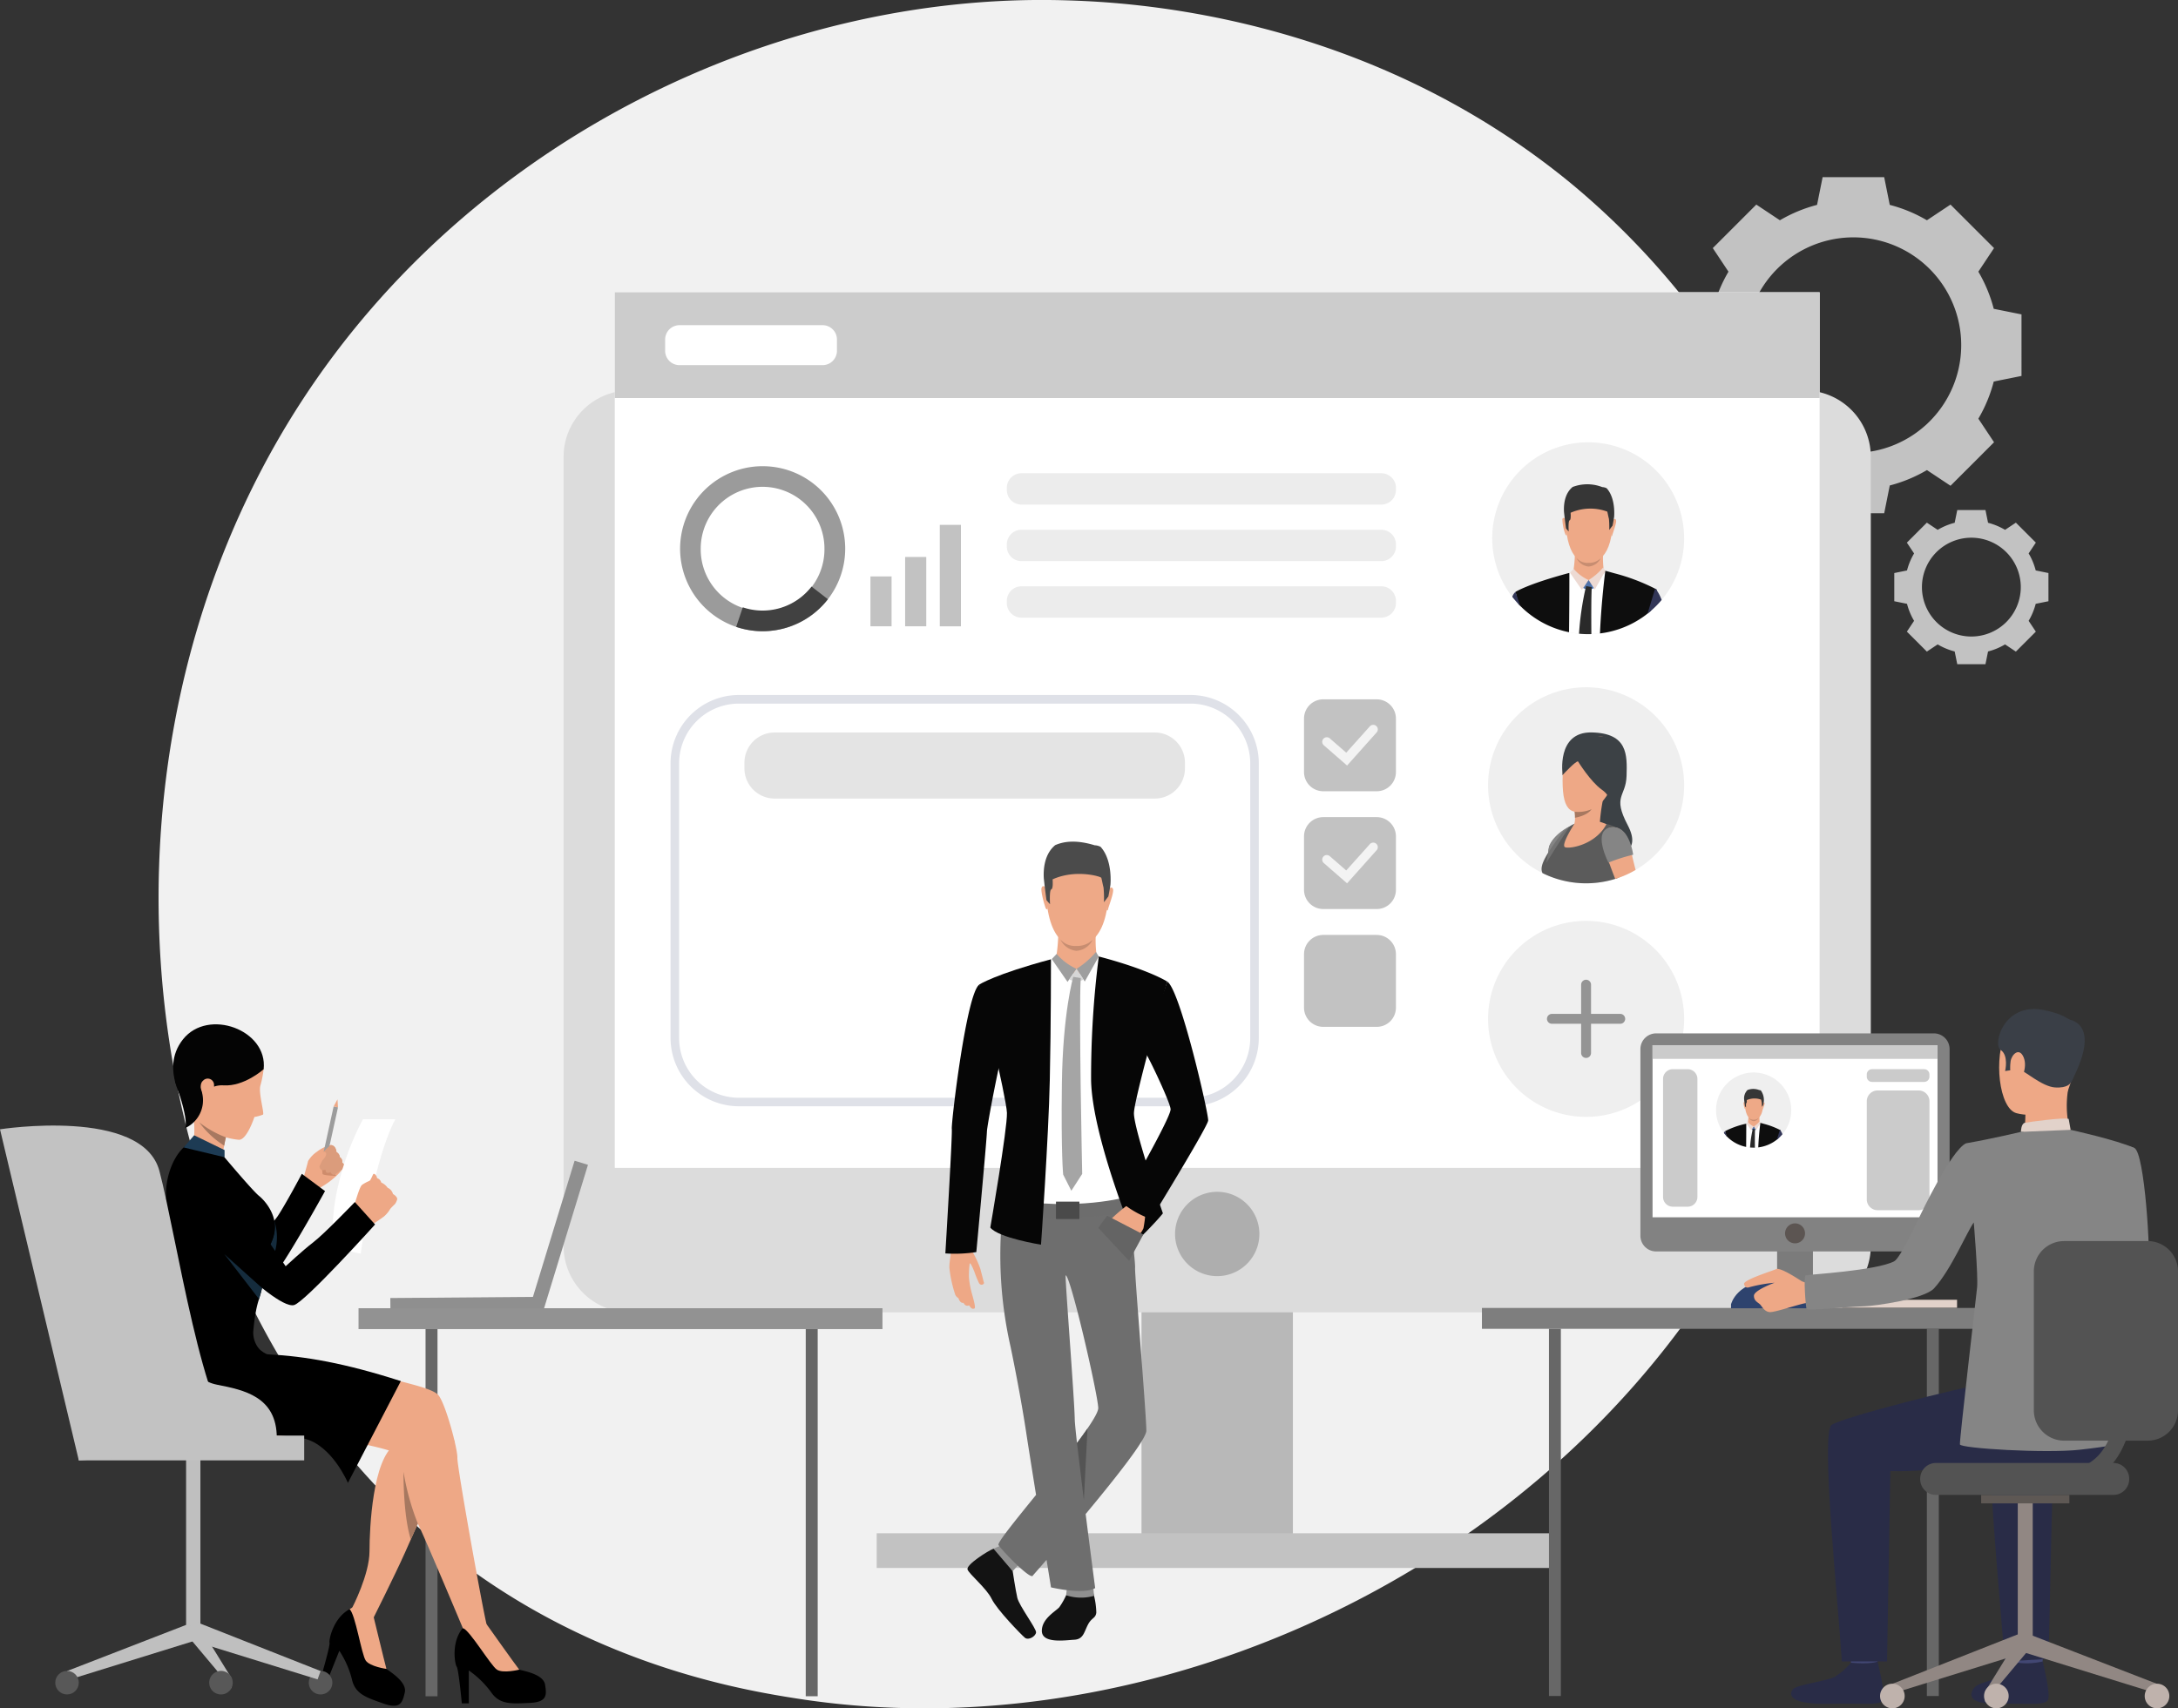 <svg xmlns="http://www.w3.org/2000/svg" width="386.843" height="303.501" viewBox="0 0 386.843 303.501">
  <rect x="0" y="0" width="386.843" height="303.501" fill="#333333" stroke="none"/>
  <g id="Human_Resource_Management" data-name="Human Resource Management" transform="translate(-244 -1501.906)">
    <path id="Path_6781" data-name="Path 6781" d="M766.338,669.827c-29.171,68.686-106.875,107.163-174.261,96.784-10.965-1.689-41.026-6.72-67.641-30.455-51.235-45.69-62.192-136.165-20.862-199.925,30.081-46.406,84-72.712,135.241-71.4,11.037.283,53.333,2.03,90.5,32.681a139.426,139.426,0,0,1,28.355,32.171C783.158,569.54,785.349,625.064,766.338,669.827Z" transform="translate(-206.109 1037.117)" fill="#f1f1f1"/>
    <g id="_18940" data-name="18940" transform="translate(244 1533.376)">
      <g id="Group_5713" data-name="Group 5713" transform="translate(0 0)">
        <g id="Group_5529" data-name="Group 5529" transform="translate(299.341)">
          <path id="Path_6619" data-name="Path 6619" d="M487.616,50.364a25.807,25.807,0,0,0-2.734-6.6l2.786-4.19L483.8,35.711l-3.865-3.865-4.19,2.786a25.7,25.7,0,0,0-6.6-2.734l-.99-4.929H457.224l-.99,4.929a25.808,25.808,0,0,0-6.6,2.734l-4.19-2.786-3.865,3.865-3.865,3.865,2.786,4.19a25.7,25.7,0,0,0-2.734,6.6l-4.929.99V62.29l4.929.99a25.806,25.806,0,0,0,2.734,6.6l-2.786,4.19,3.865,3.865,3.865,3.865,4.19-2.786a25.7,25.7,0,0,0,6.6,2.734l.99,4.929H468.16l.99-4.929a25.808,25.808,0,0,0,6.6-2.734l4.19,2.786,3.865-3.865,3.865-3.865-2.786-4.19a25.7,25.7,0,0,0,2.734-6.6l4.929-.99V51.354ZM462.685,75.975a19.153,19.153,0,1,1,19.153-19.153A19.158,19.158,0,0,1,462.685,75.975Z" transform="translate(-432.84 -26.97)" fill="#c2c2c2"/>
        </g>
        <g id="Group_5530" data-name="Group 5530" transform="translate(336.449 59.143)">
          <path id="Path_6620" data-name="Path 6620" d="M508.183,117.739a11.6,11.6,0,0,0-1.256-3.022l1.278-1.921-1.773-1.773-1.773-1.773-1.921,1.278a11.712,11.712,0,0,0-3.022-1.256l-.458-2.261h-5.01l-.458,2.261a11.605,11.605,0,0,0-3.022,1.256l-1.921-1.278-1.773,1.773L485.3,112.8l1.278,1.921a11.713,11.713,0,0,0-1.256,3.022l-2.261.458v5.01l2.261.458a11.606,11.606,0,0,0,1.256,3.022l-1.278,1.921,1.773,1.773,1.773,1.773,1.921-1.278a11.713,11.713,0,0,0,3.022,1.256l.458,2.261h5.01l.458-2.261a11.606,11.606,0,0,0,3.022-1.256l1.921,1.278,1.773-1.773,1.773-1.773-1.278-1.921a11.711,11.711,0,0,0,1.256-3.022l2.261-.458V118.2ZM496.752,129.48a8.778,8.778,0,1,1,8.778-8.778A8.779,8.779,0,0,1,496.752,129.48Z" transform="translate(-483.06 -107.01)" fill="#c2c2c2"/>
        </g>
        <g id="Group_5531" data-name="Group 5531" transform="translate(202.747 162.338)">
          <rect id="Rectangle_457" data-name="Rectangle 457" width="26.889" height="81.672" transform="translate(26.889 81.672) rotate(180)" fill="#b8b8b8"/>
        </g>
        <g id="Group_5532" data-name="Group 5532" transform="translate(100.1 37.891)">
          <path id="Path_6621" data-name="Path 6621" d="M175.008,242.037H383.573a11.808,11.808,0,0,0,11.808-11.808V90.058A11.8,11.8,0,0,0,383.573,78.25H175.008A11.808,11.808,0,0,0,163.2,90.058V230.229A11.808,11.808,0,0,0,175.008,242.037Z" transform="translate(-163.2 -78.25)" fill="#dcdcdc"/>
        </g>
        <g id="Group_5533" data-name="Group 5533" transform="translate(109.194 20.459)">
          <rect id="Rectangle_458" data-name="Rectangle 458" width="213.996" height="155.556" transform="translate(213.996 155.556) rotate(180)" fill="#fff"/>
        </g>
        <g id="Group_5534" data-name="Group 5534" transform="translate(109.196 20.453)">
          <path id="Path_6622" data-name="Path 6622" d="M175.51,73.441h214V54.65h-214Z" transform="translate(-175.51 -54.65)" fill="#ccc"/>
        </g>
        <g id="Group_5535" data-name="Group 5535" transform="translate(208.706 180.265)">
          <path id="Path_6623" data-name="Path 6623" d="M310.18,278.423a7.489,7.489,0,1,0,7.493-7.493A7.493,7.493,0,0,0,310.18,278.423Z" transform="translate(-310.18 -270.93)" fill="#aeaeae"/>
        </g>
        <g id="Group_5538" data-name="Group 5538" transform="translate(178.824 52.603)">
          <g id="Group_5537" data-name="Group 5537">
            <g id="Group_5536" data-name="Group 5536">
              <path id="Path_6624" data-name="Path 6624" d="M272.341,103.731h63.916a2.6,2.6,0,0,0,2.6-2.6v-.369a2.6,2.6,0,0,0-2.6-2.6H272.341a2.6,2.6,0,0,0-2.6,2.6v.369A2.6,2.6,0,0,0,272.341,103.731Z" transform="translate(-269.74 -98.16)" fill="#ececec"/>
            </g>
          </g>
        </g>
        <g id="Group_5541" data-name="Group 5541" transform="translate(178.824 62.645)">
          <g id="Group_5540" data-name="Group 5540">
            <g id="Group_5539" data-name="Group 5539">
              <path id="Path_6625" data-name="Path 6625" d="M272.341,117.321h63.916a2.6,2.6,0,0,0,2.6-2.6v-.369a2.6,2.6,0,0,0-2.6-2.6H272.341a2.6,2.6,0,0,0-2.6,2.6v.369A2.6,2.6,0,0,0,272.341,117.321Z" transform="translate(-269.74 -111.75)" fill="#ececec"/>
            </g>
          </g>
        </g>
        <g id="Group_5544" data-name="Group 5544" transform="translate(178.824 72.687)">
          <g id="Group_5543" data-name="Group 5543">
            <g id="Group_5542" data-name="Group 5542">
              <path id="Path_6626" data-name="Path 6626" d="M272.341,130.911h63.916a2.6,2.6,0,0,0,2.6-2.6v-.369a2.6,2.6,0,0,0-2.6-2.6H272.341a2.6,2.6,0,0,0-2.6,2.6v.369A2.6,2.6,0,0,0,272.341,130.911Z" transform="translate(-269.74 -125.34)" fill="#ececec"/>
            </g>
          </g>
        </g>
        <g id="Group_5548" data-name="Group 5548" transform="translate(119.098 92.002)">
          <g id="Group_5547" data-name="Group 5547">
            <g id="Group_5546" data-name="Group 5546">
              <g id="Group_5545" data-name="Group 5545">
                <path id="Path_6627" data-name="Path 6627" d="M281.259,224.544H201.043a12.146,12.146,0,0,1-12.133-12.133v-48.8a12.146,12.146,0,0,1,12.133-12.133h80.216a12.146,12.146,0,0,1,12.133,12.133v48.8A12.141,12.141,0,0,1,281.259,224.544ZM201.043,153.01a10.621,10.621,0,0,0-10.611,10.611v48.8a10.621,10.621,0,0,0,10.611,10.611h80.216a10.621,10.621,0,0,0,10.611-10.611v-48.8a10.621,10.621,0,0,0-10.611-10.611Z" transform="translate(-188.91 -151.48)" fill="#dfe1e8"/>
              </g>
            </g>
          </g>
        </g>
        <g id="Group_5551" data-name="Group 5551" transform="translate(132.221 98.667)">
          <g id="Group_5550" data-name="Group 5550">
            <g id="Group_5549" data-name="Group 5549">
              <path id="Path_6628" data-name="Path 6628" d="M212.027,172.234h67.529a5.361,5.361,0,0,0,5.357-5.357v-1.02a5.361,5.361,0,0,0-5.357-5.357H212.027a5.361,5.361,0,0,0-5.357,5.357v1.02A5.361,5.361,0,0,0,212.027,172.234Z" transform="translate(-206.67 -160.5)" fill="#e4e4e4"/>
            </g>
          </g>
        </g>
        <rect id="Rectangle_459" data-name="Rectangle 459" width="120.967" height="6.163" transform="translate(155.711 240.93)" fill="#c2c2c2"/>
        <g id="Group_5560" data-name="Group 5560" transform="translate(264.301 90.635)">
          <path id="Path_6629" data-name="Path 6629" d="M420.245,167.039a17.4,17.4,0,0,1-11.926,16.529c-.1.037-.207.066-.318.1a17.413,17.413,0,1,1,12.244-16.633Z" transform="translate(-385.42 -149.63)" fill="#efefef"/>
          <g id="Group_5552" data-name="Group 5552" transform="translate(13.161 8.015)">
            <path id="Path_6630" data-name="Path 6630" d="M403.319,168.031s-1.19-7.692,5.18-7.552,6.288,3.946,6.17,7.722-2.557,3.5.2,8.741-2.387,5.254-2.387,5.254l-3.99-5.483Z" transform="translate(-403.231 -160.477)" fill="#3c4145"/>
          </g>
          <g id="Group_5553" data-name="Group 5553" transform="translate(13.235 8.666)">
            <path id="Path_6631" data-name="Path 6631" d="M407.83,161.448s-4.315.68-4.485,6.813,1.167,7.441,4.943,6.163,4.965-7.692,5.054-8.69S413.653,160.709,407.83,161.448Z" transform="translate(-403.331 -161.358)" fill="#eea886"/>
          </g>
          <g id="Group_5554" data-name="Group 5554" transform="translate(9.507 23.984)">
            <path id="Path_6632" data-name="Path 6632" d="M414.094,188.193a4.16,4.16,0,0,1-2.416,3.85c-.1.037-.207.066-.318.1a17.449,17.449,0,0,1-12.909-1.027c-.525-1.049.236-2.534,1.781-4.818,1.057-1.566,2.1-3.17,3.879-3.946,2.623-.421,5.4-.443,7.36.665C413.03,183.9,414.072,185.5,414.094,188.193Z" transform="translate(-398.287 -182.088)" fill="#5b5b5b"/>
          </g>
          <g id="Group_5555" data-name="Group 5555" transform="translate(10.315 24.731)">
            <path id="Path_6633" data-name="Path 6633" d="M401.36,186.469l-1.98,3.126c.007-.015.133-.488.362-1.862.044-.259.089-.554.14-.879.015-.1.037-.192.059-.288h0c.85-1.958,3.5-3.414,3.591-3.466Z" transform="translate(-399.38 -183.1)" fill="#727272"/>
          </g>
          <g id="Group_5556" data-name="Group 5556" transform="translate(20.357 24.878)">
            <path id="Path_6634" data-name="Path 6634" d="M418.815,190.866a17.3,17.3,0,0,1-3.3,1.493c-.1.037-.207.066-.318.1-.443-1.138-.82-2.121-.9-2.372-.022-.074-.081-.214-.155-.4a13.229,13.229,0,0,1-1.168-4.315c-.007-.975.318-1.773,1.293-2a2.517,2.517,0,0,1,1.042-.037,3.058,3.058,0,0,1,2.091,2.054.105.105,0,0,1,.015.044,6.894,6.894,0,0,1,.392,1.389s.015.066.052.192c.059.244.177.7.333,1.308C418.357,189.019,418.578,189.905,418.815,190.866Z" transform="translate(-412.97 -183.298)" fill="#eea886"/>
          </g>
          <g id="Group_5557" data-name="Group 5557" transform="translate(15.079 18.878)">
            <path id="Path_6635" data-name="Path 6635" d="M411.371,175.268a32.777,32.777,0,0,0-.768,5.091s-5.276,2-4.736.865a4.369,4.369,0,0,0,.325-1.751,7.373,7.373,0,0,0-.059-1.064c-.015-.118-.022-.185-.022-.185S411.741,174.566,411.371,175.268Z" transform="translate(-405.828 -175.179)" fill="#eea886"/>
          </g>
          <g id="Group_5558" data-name="Group 5558" transform="translate(13.241 8.569)">
            <path id="Path_6636" data-name="Path 6636" d="M406.074,165.818s2.217,3.606,4.227,5.025.99,2.557.99,2.557,5.261-11.076.259-11.837-8.069-.82-8.209,6.672C403.347,168.227,405.623,165.759,406.074,165.818Z" transform="translate(-403.34 -161.226)" fill="#3c4145"/>
          </g>
          <g id="Group_5559" data-name="Group 5559" transform="translate(15.377 21.658)">
            <path id="Path_6637" data-name="Path 6637" d="M409.237,178.94c-.813,1.2-2.948,1.515-2.948,1.515h0a7.378,7.378,0,0,0-.059-1.064A6.012,6.012,0,0,0,409.237,178.94Z" transform="translate(-406.23 -178.94)" fill="#a77860"/>
          </g>
          <path id="Path_6638" data-name="Path 6638" d="M400.077,186.533h0a4.179,4.179,0,0,0-.207,1.19l.776-1.175s1.389-1.988,1.862-2.512a7.286,7.286,0,0,1,1.167-.975S400.9,184.383,400.077,186.533Z" transform="translate(-389.193 -158.358)" fill="#858585"/>
          <path id="Path_6639" data-name="Path 6639" d="M413.934,189.551a29.3,29.3,0,0,1,4.389-1.4s-.68-5.438-4.012-4.862S413.934,189.551,413.934,189.551Z" transform="translate(-392.55 -158.406)" fill="#858585"/>
          <path id="Path_6640" data-name="Path 6640" d="M405.526,182.235s-2.49,3.828-1.648,4.16,5.4-.443,7.337-4.079A6.766,6.766,0,0,0,405.526,182.235Z" transform="translate(-390.194 -157.984)" fill="#eea886"/>
        </g>
        <rect id="Rectangle_460" data-name="Rectangle 460" width="27.133" height="2.483" transform="matrix(1, -0.008, 0.008, 1, 69.326, 199.135)" fill="#8f8f8f"/>
        <rect id="Rectangle_461" data-name="Rectangle 461" width="27.133" height="2.483" transform="translate(94.12 200.689) rotate(-72.993)" fill="#8f8f8f"/>
        <g id="Group_5561" data-name="Group 5561" transform="translate(143.112 204.649)">
          <rect id="Rectangle_462" data-name="Rectangle 462" width="2.121" height="65.231" fill="#676767"/>
        </g>
        <g id="Group_5562" data-name="Group 5562" transform="translate(63.679 200.945)">
          <rect id="Rectangle_463" data-name="Rectangle 463" width="93.059" height="3.709" transform="translate(93.059 3.709) rotate(180)" fill="#929292"/>
        </g>
        <g id="Group_5563" data-name="Group 5563" transform="translate(75.584 204.655)">
          <rect id="Rectangle_464" data-name="Rectangle 464" width="2.121" height="65.231" transform="translate(2.121 65.231) rotate(180)" fill="#676767"/>
        </g>
        <rect id="Rectangle_465" data-name="Rectangle 465" width="2.542" height="32.128" transform="translate(33.052 227.053)" fill="#bfbfbf"/>
        <path id="Path_6641" data-name="Path 6641" d="M114.122,372.02a13.436,13.436,0,0,0,.488,3.074c.34,1.212,1.02,5.911,1.884,6.562s3.665,2.394,3.251,4.182-.761,3.037-3.776,1.973-5.032-1.663-5.616-4.315a16.583,16.583,0,0,0-2.232-5.062l-2.18,5.424-1.153-.466s1.736-5.86,1.589-6.384.8-5.18,4.448-6.332C114.477,369.545,114.122,372.02,114.122,372.02Z" transform="translate(-47.849 -116.63)"/>
        <path id="Path_6642" data-name="Path 6642" d="M142.688,374.536a13.718,13.718,0,0,0,1.6,2.667c.768,1,3.148,5.106,4.2,5.387s4.293.857,4.581,2.667.429,3.1-2.764,3.244-5.291.333-6.82-1.906a16.755,16.755,0,0,0-3.961-3.865v5.845h-1.241s-.569-6.089-.909-6.517-1.19-5.106,1.766-7.537S142.688,374.536,142.688,374.536Z" transform="translate(-56.257 -117.431)"/>
        <path id="Path_6643" data-name="Path 6643" d="M100.74,265.371s.709-2.52.776-2.845a5.221,5.221,0,0,1,1.581-1.663,6.232,6.232,0,0,1,2.453-1.175.969.969,0,0,1,.68.406,1.775,1.775,0,0,1,.333.857,1.108,1.108,0,0,1,.584.887.966.966,0,0,1,.429.983.807.807,0,0,1,.392.8,7.432,7.432,0,0,0-.85.968,15.046,15.046,0,0,1-3.288,2.571C103.821,267.159,101.76,268.681,100.74,265.371Z" transform="translate(-46.792 -87.729)" fill="#eea886"/>
        <path id="Path_6644" data-name="Path 6644" d="M104.92,264.667a5.6,5.6,0,0,1,.244,1.4c-.067.34,2.424.392,2.424.392S106.22,264.327,104.92,264.667Z" transform="translate(-47.883 -89.02)" fill="#cf8c6c"/>
        <path id="Path_6645" data-name="Path 6645" d="M66.764,271.506c1-1.626,2.342-2.357,6.591.584s3.251,2.365,4.271,3.3a47.652,47.652,0,0,0,5.483,3.266,39.972,39.972,0,0,0,3.857-4.434c1.411-2.076,4.352-7.618,4.352-7.618l4.123,3.066s-8.01,14.527-9.687,15.6-6.717-.724-9.34-1.825-5.4-2.534-6.6-2.837S64.149,275.74,66.764,271.506Z" transform="translate(-37.71 -89.535)"/>
        <rect id="Rectangle_466" data-name="Rectangle 466" width="9.318" height="0.791" transform="translate(57.263 174.188) rotate(-77.626)" fill="#9c9c9c"/>
        <path id="Path_6646" data-name="Path 6646" d="M106.285,259.857s-2.076,1.781-1.833,2.15a.691.691,0,0,0,.562.355l-.525,1.123s.074.938,1.071.584c0,0-.022.887.9.429,0,0,.244.591.709.451a9.065,9.065,0,0,0,1.759-1.337s.155-.377-.392-.8a.946.946,0,0,0-.429-.983,1.034,1.034,0,0,0-.584-.887s-.022-1.19-1.012-1.264C106.507,259.687,106.367,259.783,106.285,259.857Z" transform="translate(-47.756 -87.728)" fill="#db9c7c"/>
        <path id="Path_6647" data-name="Path 6647" d="M101.83,262.969a9.282,9.282,0,0,1,2.453-1.611c.244-.081.488-.111.65.081s.1.68-.48,1.256a6.867,6.867,0,0,0-1.057,1.581S102.635,264.69,101.83,262.969Z" transform="translate(-47.077 -88.149)" fill="#eea886"/>
        <path id="Path_6648" data-name="Path 6648" d="M93.5,283.277a9.605,9.605,0,0,0-.148-5.387,7.033,7.033,0,0,1-.687,4.16C91.889,283.306,93.5,283.277,93.5,283.277Z" transform="translate(-44.629 -92.482)" fill="#152c3d"/>
        <path id="Path_6649" data-name="Path 6649" d="M112.667,277.372s2.246-16.633,6.155-23.882h-5.756s-6.443,11.357-5.239,22.832Z" transform="translate(-48.603 -86.112)" fill="#fff"/>
        <path id="Path_6650" data-name="Path 6650" d="M116.3,268.344s.658-1.227.813-1.626.805.3.709.805S116.3,268.344,116.3,268.344Z" transform="translate(-50.855 -89.534)" fill="#eea886"/>
        <path id="Path_6651" data-name="Path 6651" d="M120.432,271.39a3.015,3.015,0,0,1-.377.828s-.4.377-.672.672a2.163,2.163,0,0,0-.2.229,5.268,5.268,0,0,1-1.049,1.286c-.576.466-2.771,1.892-2.771,1.892l-1.552-1.655-1.241-1.293s1.049-3.938,1.537-4.433a.831.831,0,0,1,.148-.133,7.13,7.13,0,0,1,1.2-.643c.1-.059,1.086-.621,1.4-.5a1.1,1.1,0,0,1,.746.783,2.64,2.64,0,0,1,1.131.924,1.652,1.652,0,0,1,.946,1.108C119.686,270.466,120.454,270.88,120.432,271.39Z" transform="translate(-49.881 -89.802)" fill="#eea886"/>
        <path id="Path_6652" data-name="Path 6652" d="M130.577,330.11s-3.805,8.557-6.517,14.66c-.458,1.027-.879,1.988-1.256,2.823-.436.983-.8,1.788-1.042,2.35-1.729,3.887-5.978,12.362-5.978,12.362s-3.2.126-3.384-2.594c0,0,3.066-5.882,3.066-10.02s.554-16.315,4.507-18.946C124.784,327.546,127.91,326.94,130.577,330.11Z" transform="translate(-49.836 -105.57)" fill="#eea886"/>
        <path id="Path_6653" data-name="Path 6653" d="M82.332,307.786a4.454,4.454,0,0,0,1.478.99c.68.185,12.03,1.049,17.276,2.778s12.222,2.837,13.515,4.323,3.458,9.628,3.392,11.172,4.611,27.539,5.195,29.571c.31,1.079-4.227.665-4.227.665s-6.443-15.362-7.818-18.2c-2.527-5.217-2.653-11.6-3.576-12.591s-11.231-3.207-17.158-3.207-19.19.5-20.608-.31-10.308-6.665-6.606-14.5S82.332,307.786,82.332,307.786Z" transform="translate(-36.756 -99.509)" fill="#eea886"/>
        <path id="Path_6654" data-name="Path 6654" d="M107.735,312.833l-9.4,18.081s-2.83-6.709-7.773-7.869-24.65-.532-24.65-.532-9.044-11.438-1.3-17.446,16.788.946,16.788.946,1.869,2.025,2.771,2.069C90.755,308.414,97.768,309.634,107.735,312.833Z" transform="translate(-36.541 -98.94)"/>
        <path id="Path_6655" data-name="Path 6655" d="M149,382.744s-2.86.717-3.961,0-4.825-7.02-6.059-7.4c0,0,1.2-2.431,4.227-.665C143.207,374.69,148.187,381.7,149,382.744Z" transform="translate(-56.776 -117.586)" fill="#eea886"/>
        <path id="Path_6656" data-name="Path 6656" d="M118.309,381.691s-2.919-.406-3.672-1.478-1.862-8.313-2.867-9.118c0,0,2.017-1.81,4.167.961C115.945,372.055,117.955,380.42,118.309,381.691Z" transform="translate(-49.672 -116.665)" fill="#eea886"/>
        <path id="Path_6657" data-name="Path 6657" d="M77.589,231.977a7.64,7.64,0,0,1,8.032,7,18.492,18.492,0,0,1-.569,2.882c-.392,1.264.746,5,.451,5.187a8.189,8.189,0,0,1-1.522.421s-1.315,4.079-2.749,4.049a11.88,11.88,0,0,1-9.414-6.236C69.262,240.209,68.471,232.421,77.589,231.977Z" transform="translate(-38.796 -80.493)" fill="#eea886"/>
        <path id="Path_6658" data-name="Path 6658" d="M80.115,254.293s-.177.569-.377,1.419c-.1.436-.214.938-.3,1.478a10.113,10.113,0,0,0-.03,4.389s-3.17,1.1-5.667-3.377c0,0,1.071-4.825-.325-7.751S80.115,254.293,80.115,254.293Z" transform="translate(-39.615 -85.127)" fill="#eea886"/>
        <path id="Path_6659" data-name="Path 6659" d="M85.423,238.642s-3.465,3.111-7.123,2.86c-3.717-.251-6.133,4.4-6.133,4.4s-5.534-6.946-1.071-12.569S86.214,231.674,85.423,238.642Z" transform="translate(-38.598 -80.152)" fill="#040404"/>
        <path id="Path_6660" data-name="Path 6660" d="M78.344,244.882a1.121,1.121,0,0,0-1.958-.8c-1.153.961.4,4.308,1.345,3.983S78.358,245.614,78.344,244.882Z" transform="translate(-40.327 -83.555)" fill="#eea886"/>
        <path id="Path_6661" data-name="Path 6661" d="M80.359,256.89c-.1.436-.214.938-.3,1.478a15.789,15.789,0,0,1-4.426-4.138A17.758,17.758,0,0,0,80.359,256.89Z" transform="translate(-40.236 -86.305)" fill="#a77860"/>
        <path id="Path_6662" data-name="Path 6662" d="M85.862,275.223c-.665,3.089-2.424,3.251-2.313,5.534s.791,2.475-.392,6.081a16.39,16.39,0,0,0-.539,2.135c-.015.089-.037.177-.052.266-.074.414-.14.835-.2,1.249-.1.761-.177,1.507-.236,2.195a4.549,4.549,0,0,0,1.167,3.148s-11.549,6.924-19.478,5.948c0,0,2.054-8.63,3.185-11.594s.791-16.662-.044-19.6c-1.227-4.337,1.227-10.84,4.574-11.69l5.2,2.409s5.239,6.251,6.414,7.2S86.534,272.09,85.862,275.223Z" transform="translate(-37.153 -87.524)"/>
        <path id="Path_6663" data-name="Path 6663" d="M69.878,263.276c1.47-1.219,3.591-3.318,6.695.828s5.35,6.805,6.022,8.01,6.5,9.613,6.5,9.613,3.1-2.874,4.862-4.219c2-1.522,7.426-7.182,7.426-7.182l3.591,3.983S92.5,288.14,90.575,288.628s-7.323-4.367-9.465-6.251-8.135-8.734-9.177-9.4S66.051,266.468,69.878,263.276Z" transform="translate(-38.356 -88.242)"/>
        <path id="Path_6664" data-name="Path 6664" d="M127.271,347.452c-.458,1.027-.879,1.988-1.256,2.823-1.4-4.5-1.286-12.015-1.286-12.015A43.426,43.426,0,0,0,127.271,347.452Z" transform="translate(-53.055 -108.244)" fill="#a77860"/>
        <rect id="Rectangle_467" data-name="Rectangle 467" width="40.034" height="4.404" transform="translate(13.995 223.573)" fill="#c2c2c2"/>
        <path id="Path_6665" data-name="Path 6665" d="M74.1,310.53s-1.012,4.079,3.739,5.01,10.6,2.113,10.6,9.443H71.96Z" transform="translate(-39.278 -101.004)" fill="#c2c2c2"/>
        <path id="Path_6666" data-name="Path 6666" d="M107.93,249.949l.68-1.249.089,1.419Z" transform="translate(-48.669 -84.861)" fill="#eea886"/>
        <path id="Path_6667" data-name="Path 6667" d="M41.725,314.482,27.73,255.665s25.3-3.953,28.315,7.411,7.973,45.111,14,47.194S41.725,314.482,41.725,314.482Z" transform="translate(-27.73 -86.506)" fill="#c2c2c2"/>
        <path id="Path_6668" data-name="Path 6668" d="M88.347,291.927s-.259,1.079-.532,1.973l-6.155-7.98Z" transform="translate(-41.81 -94.579)" fill="#152c3d"/>
        <path id="Path_6669" data-name="Path 6669" d="M69.83,244.385s2.431,6.429,1.773,8.187a5.428,5.428,0,0,0,3.1-5.837C74.012,242.523,69.83,244.385,69.83,244.385Z" transform="translate(-38.722 -83.627)" fill="#040404"/>
        <path id="Path_6670" data-name="Path 6670" d="M79.141,261.241v-1.271l-5.4-2.631L71.87,259.5Z" transform="translate(-39.254 -87.117)" fill="#1d3b54"/>
        <path id="Path_6671" data-name="Path 6671" d="M106.142,388.211a2.091,2.091,0,1,1-2.091-2.091A2.094,2.094,0,0,1,106.142,388.211Z" transform="translate(-47.111 -120.74)" fill="#585858"/>
        <path id="Path_6672" data-name="Path 6672" d="M43.84,383.158l.532,1.485L66.761,377.7,65.69,374.69Z" transform="translate(-31.936 -117.756)" fill="#bfbfbf"/>
        <path id="Path_6673" data-name="Path 6673" d="M96.688,383.09l-.532,1.485-22.4-6.938.99-3.207Z" transform="translate(-39.748 -117.688)" fill="#bfbfbf"/>
        <path id="Path_6674" data-name="Path 6674" d="M80.905,384.42v1.729l-7.145-8.512.99-3.207Z" transform="translate(-39.748 -117.688)" fill="#bfbfbf"/>
        <path id="Path_6675" data-name="Path 6675" d="M82.2,388.211a2.091,2.091,0,1,1-2.091-2.091A2.094,2.094,0,0,1,82.2,388.211Z" transform="translate(-40.86 -120.74)" fill="#585858"/>
        <circle id="Ellipse_294" data-name="Ellipse 294" cx="2.091" cy="2.091" r="2.091" transform="translate(9.813 265.38)" fill="#585858"/>
        <g id="Group_5573" data-name="Group 5573" transform="translate(265.041 47.108)">
          <path id="Path_6676" data-name="Path 6676" d="M413.994,90.812a16.98,16.98,0,0,1-5.9,12.891c-.194.167-.395.333-.6.495-.228.183-.461.356-.7.528a16.942,16.942,0,0,1-7.751,3q-.758.092-1.534.117c-.183.006-.372.011-.561.011-.55,0-1.095-.028-1.634-.078a15.474,15.474,0,0,1-1.773-.267,16.866,16.866,0,0,1-6.962-3.178,17.159,17.159,0,0,1-1.723-1.517c-.106-.106-.211-.211-.311-.322q-.575-.608-1.083-1.267a17.04,17.04,0,1,1,30.528-10.413Z" transform="translate(-379.91 -73.77)" fill="#efefef"/>
          <g id="Group_5572" data-name="Group 5572" transform="translate(3.562 7.476)">
            <g id="Group_5564" data-name="Group 5564" transform="translate(2.384 15)">
              <path id="Path_6677" data-name="Path 6677" d="M412.808,118.187l-1.256,4.506a16.941,16.941,0,0,1-7.751,3q-.759.092-1.534.117c-.183.006-.372.011-.561.011-.55,0-1.095-.028-1.634-.078a15.479,15.479,0,0,1-1.773-.267,16.866,16.866,0,0,1-6.962-3.178c-.239-1.489-.5-3.139-.728-4.684,1.25-.467,5.24-1.823,7.751-2.673l.106-.033c.056-.022.111-.039.161-.056.15-.05.289-.1.428-.144s.267-.089.389-.133c.517-.172.878-.295,1.006-.339h0l.05-.017h.028l3.384.256.567.044.178.011.078.017c.206.05.795.206,1.584.445h.006C408.335,115.615,411.586,116.776,412.808,118.187Z" transform="translate(-390.61 -114.22)" fill="#fff"/>
            </g>
            <g id="Group_5565" data-name="Group 5565" transform="translate(9.457 1.058)">
              <path id="Path_6678" data-name="Path 6678" d="M408.257,89.174s4.056.683,3.367,7.035-4.267,5.79-4.506,5.779-3.6.078-3.779-7.69C403.334,94.3,403.284,88.562,408.257,89.174Z" transform="translate(-403.339 -89.128)" fill="#eea987"/>
            </g>
            <g id="Group_5566" data-name="Group 5566" transform="translate(10.819 11.346)">
              <path id="Path_6679" data-name="Path 6679" d="M411.119,108.38a14.772,14.772,0,0,0,.106,3.184c.25.567-3.256,2.367-5.434.317a22.759,22.759,0,0,0,.306-3.867C405.962,107,411.119,108.38,411.119,108.38Z" transform="translate(-405.79 -107.643)" fill="#eea987"/>
            </g>
            <g id="Group_5567" data-name="Group 5567" transform="translate(17.557 6.136)">
              <path id="Path_6680" data-name="Path 6680" d="M418.186,98.475s.45-.472.606.011-.717,2.623-.667,2.723c0,0-.083.183-.189.083A24.471,24.471,0,0,1,418.186,98.475Z" transform="translate(-417.918 -98.268)" fill="#eea987"/>
            </g>
            <g id="Group_5568" data-name="Group 5568" transform="translate(8.865 5.956)">
              <path id="Path_6681" data-name="Path 6681" d="M402.911,98.164s-.433-.489-.606-.011a8.218,8.218,0,0,0,.55,2.745s.139.217.25.122A24.276,24.276,0,0,0,402.911,98.164Z" transform="translate(-402.275 -97.943)" fill="#eea987"/>
            </g>
            <g id="Group_5569" data-name="Group 5569" transform="translate(9.171)">
              <path id="Path_6682" data-name="Path 6682" d="M411.735,93.029c-.139.867-.272,1.517-.272,1.517l-.589.772a15.8,15.8,0,0,0-.056-1.973c-.033-.1-.072-.283-.117-.478-.067-.322-.139-.683-.183-.806a8.7,8.7,0,0,0-6.507.206,5.022,5.022,0,0,1,.022.556c0,.339-.039.722-.194.778-.289.106-.167,1.995-.167,1.995l-.472-.545s-.139-.989-.272-2.123v-.006c-.028-.267-.061-.539-.089-.806-.067-1.139.044-3.212,1.528-4.429a7.309,7.309,0,0,1,5.268.022,1.815,1.815,0,0,1,.783.206C412.085,89.75,411.735,93.029,411.735,93.029Z" transform="translate(-402.824 -87.225)" fill="#363636"/>
            </g>
            <path id="Path_6683" data-name="Path 6683" d="M406.84,110.75a2.588,2.588,0,0,0,2.15.867,2.918,2.918,0,0,0,2.156-.817,2.621,2.621,0,0,1-2.161,1.473A2.662,2.662,0,0,1,406.84,110.75Z" transform="translate(-395.438 -97.678)" fill="#c78d71"/>
            <path id="Path_6684" data-name="Path 6684" d="M405.05,114.754a4.422,4.422,0,0,0,3.151,2.073c1.311.111,2.439-1.545,2.973-2.362A7.917,7.917,0,0,0,405.05,114.754Z" transform="translate(-394.643 -99.115)" fill="#eea987"/>
            <path id="Path_6685" data-name="Path 6685" d="M413.315,113.77a11.17,11.17,0,0,1-2.595,2.25l1.1,1.695,1.873-3.345Z" transform="translate(-397.162 -99.02)" fill="#eddad3"/>
            <path id="Path_6686" data-name="Path 6686" d="M405.426,114.23a7.537,7.537,0,0,0,2.656,1.995l-1.206,1.745-2.106-3.051Z" transform="translate(-394.518 -99.224)" fill="#eddad3"/>
            <path id="Path_6687" data-name="Path 6687" d="M409.947,117.82l.939,1.434a1.955,1.955,0,0,1-1.906-.033Z" transform="translate(-396.389 -100.819)" fill="#5073ab"/>
            <path id="Path_6688" data-name="Path 6688" d="M424.446,118.2s-.011.033-.028.094c-.106.367-.5,1.784-1.017,3.662-.194.167-.395.333-.6.495-.228.183-.461.356-.7.528a16.942,16.942,0,0,1-7.751,3c.25-5.9.95-11.13.95-11.13.55.144,1.078.289,1.572.433h.006a35.634,35.634,0,0,1,7.262,2.745c.005,0,.011.006.017.011A2.694,2.694,0,0,1,424.446,118.2Z" transform="translate(-398.775 -99.5)" fill="#0e0e0e"/>
            <path id="Path_6689" data-name="Path 6689" d="M396.857,126.065a16.867,16.867,0,0,1-6.962-3.178,17.165,17.165,0,0,1-1.723-1.517c-.106-.106-.211-.211-.311-.322-.3-1.267-.495-2.095-.511-2.145h0s2.106-1.384,9.563-3.373v.006C396.918,115.7,396.924,120.486,396.857,126.065Z" transform="translate(-386.778 -99.802)" fill="#0e0e0e"/>
            <path id="Path_6690" data-name="Path 6690" d="M409.895,120.267c-.067,1.55-.078,4.568-.05,8.007-.183.006-.372.011-.561.011-.55,0-1.095-.028-1.634-.078a51.668,51.668,0,0,1,1.134-7.94c.083-.345.133-.517.133-.517l1,.167C409.906,120.022,409.9,120.139,409.895,120.267Z" transform="translate(-395.798 -101.677)" fill="#2a2a2a"/>
            <g id="Group_5570" data-name="Group 5570" transform="translate(24.027 18.523)">
              <path id="Path_6691" data-name="Path 6691" d="M432.066,122.566a16.881,16.881,0,0,1-1.906,1.928c-.194.167-.395.333-.6.495l1.339-4.429h0c.006.006.011.006.017.011a1.149,1.149,0,0,1,.261.261A8.058,8.058,0,0,1,432.066,122.566Z" transform="translate(-429.56 -120.56)" fill="#323657"/>
            </g>
            <g id="Group_5571" data-name="Group 5571" transform="translate(0 19.095)">
              <path id="Path_6692" data-name="Path 6692" d="M387.715,124.063c-.106-.106-.211-.211-.311-.322q-.575-.608-1.083-1.267a1.972,1.972,0,0,1,.572-.883h0Z" transform="translate(-386.32 -121.59)" fill="#323657"/>
            </g>
          </g>
        </g>
        <path id="Path_6693" data-name="Path 6693" d="M215.578,69.664H190.159a2.55,2.55,0,0,1-2.549-2.549v-2a2.55,2.55,0,0,1,2.549-2.549h25.419a2.55,2.55,0,0,1,2.549,2.549v2A2.55,2.55,0,0,1,215.578,69.664Z" transform="translate(-69.473 -36.265)" fill="#fff"/>
        <g id="Group_5589" data-name="Group 5589" transform="translate(120.796 51.353)">
          <g id="Group_5576" data-name="Group 5576" transform="translate(0 0)">
            <g id="Group_5575" data-name="Group 5575">
              <g id="Group_5574" data-name="Group 5574">
                <path id="Path_6694" data-name="Path 6694" d="M201.17,125.014a14.662,14.662,0,0,0,19.36-13.7c.007-.333,0-.658-.022-.983A14.646,14.646,0,0,0,206.054,96.47a14.659,14.659,0,0,0-4.884,28.544Zm-6.3-14.032a10.99,10.99,0,0,1,21.318-3.613v.007a10.894,10.894,0,0,1,.643,3.155c.015.244.015.488.015.739a10.989,10.989,0,1,1-21.975-.288Z" transform="translate(-191.208 -96.468)" fill="#9b9b9b"/>
              </g>
            </g>
          </g>
          <g id="Group_5579" data-name="Group 5579" transform="translate(9.962 21.385)">
            <g id="Group_5578" data-name="Group 5578">
              <g id="Group_5577" data-name="Group 5577">
                <path id="Path_6695" data-name="Path 6695" d="M218.079,125.41l2.9,2.246a14.684,14.684,0,0,1-16.293,4.914l1.175-3.473a11,11,0,0,0,12.214-3.687Z" transform="translate(-204.69 -125.41)" fill="#414141"/>
              </g>
            </g>
          </g>
        </g>
        <g id="Group_5594" data-name="Group 5594" transform="translate(231.612 92.778)">
          <g id="Group_5590" data-name="Group 5590">
            <path id="Path_6699" data-name="Path 6699" d="M354.089,168.853h-9.495a3.415,3.415,0,0,1-3.414-3.414v-9.5a3.415,3.415,0,0,1,3.414-3.414h9.495a3.415,3.415,0,0,1,3.414,3.414v9.5A3.406,3.406,0,0,1,354.089,168.853Z" transform="translate(-341.18 -152.53)" fill="#c2c2c2"/>
          </g>
          <g id="Group_5593" data-name="Group 5593" transform="translate(3.236 4.563)">
            <g id="Group_5592" data-name="Group 5592">
              <g id="Group_5591" data-name="Group 5591">
                <path id="Path_6700" data-name="Path 6700" d="M349.971,165.9l-4.131-3.6a.812.812,0,0,1,1.064-1.227l2.919,2.542,4.16-4.64a.811.811,0,1,1,1.2,1.086Z" transform="translate(-345.56 -158.706)" fill="#f3f3f3"/>
              </g>
            </g>
          </g>
        </g>
        <g id="Group_5599" data-name="Group 5599" transform="translate(231.612 113.704)">
          <g id="Group_5595" data-name="Group 5595">
            <path id="Path_6701" data-name="Path 6701" d="M354.089,197.173h-9.495a3.415,3.415,0,0,1-3.414-3.414v-9.5a3.415,3.415,0,0,1,3.414-3.414h9.495a3.415,3.415,0,0,1,3.414,3.414v9.5A3.406,3.406,0,0,1,354.089,197.173Z" transform="translate(-341.18 -180.85)" fill="#c2c2c2"/>
          </g>
          <g id="Group_5598" data-name="Group 5598" transform="translate(3.236 4.563)">
            <g id="Group_5597" data-name="Group 5597">
              <g id="Group_5596" data-name="Group 5596">
                <path id="Path_6702" data-name="Path 6702" d="M349.971,194.219l-4.131-3.6a.812.812,0,0,1,1.064-1.227l2.919,2.542,4.16-4.64a.811.811,0,1,1,1.2,1.086Z" transform="translate(-345.56 -187.026)" fill="#f3f3f3"/>
              </g>
            </g>
          </g>
        </g>
        <g id="Group_5601" data-name="Group 5601" transform="translate(231.612 134.637)">
          <g id="Group_5600" data-name="Group 5600">
            <path id="Path_6703" data-name="Path 6703" d="M354.089,225.5h-9.495a3.415,3.415,0,0,1-3.414-3.414v-9.5a3.415,3.415,0,0,1,3.414-3.414h9.495a3.415,3.415,0,0,1,3.414,3.414v9.5A3.406,3.406,0,0,1,354.089,225.5Z" transform="translate(-341.18 -209.18)" fill="#c2c2c2"/>
          </g>
        </g>
        <g id="Group_5618" data-name="Group 5618" transform="translate(167.903 118.052)">
          <g id="Group_5604" data-name="Group 5604" transform="translate(3.936 125.594)">
            <g id="Group_5603" data-name="Group 5603">
              <g id="Group_5602" data-name="Group 5602">
                <path id="Path_6704" data-name="Path 6704" d="M268.314,360.721s.5,3.31.82,4.722,3.384,5.461,3.332,6.148-1.345,1.5-2,.946-4.965-4.988-5.882-6.887-3.975-4.374-4.286-5.217,3.6-3.31,4.6-3.7S268.314,360.721,268.314,360.721Z" transform="translate(-260.286 -356.706)" fill="#131313"/>
              </g>
            </g>
          </g>
          <path id="Path_6705" data-name="Path 6705" d="M259.442,282.08a12.248,12.248,0,0,0,.7,2.5,18.469,18.469,0,0,1,1.182,2.631c.081.273.576,2.261.658,2.5s-.48.643-.865.111a17.286,17.286,0,0,1-.828-2.025c-.17-.414-.695-1.722-.842-1.485a16.3,16.3,0,0,0-.133,2.446,15.069,15.069,0,0,0,.4,2.416c.133.576.9,2.985.591,3.118s-.569.1-.961-.554c0,0-.628.347-.99-.443,0,0-.562.207-.909-.828a1.412,1.412,0,0,1-.554-.591,22.555,22.555,0,0,1-1.057-4.84c.007-1.293.31-2.195.259-3.111a23.487,23.487,0,0,0-.525-2.867Z" transform="translate(-255.119 -211.362)" fill="#eea886"/>
          <path id="Path_6706" data-name="Path 6706" d="M267.715,356.04l-1.175.517,3.406,3.99,1.131-1.249Z" transform="translate(-257.983 -230.938)" fill="#8f8f8f"/>
          <path id="Path_6707" data-name="Path 6707" d="M282.66,367.35a12.9,12.9,0,0,1-1.4,2.557c-.643.724-3.089,2.017-3.1,4.175-.015,2.335,4.131,1.685,5.749,1.6s1.744-1.33,2.424-2.653,1.367-1.1,1.5-2.165a13.647,13.647,0,0,0-.525-3.451Z" transform="translate(-261.017 -233.891)" fill="#131313"/>
          <path id="Path_6708" data-name="Path 6708" d="M284.118,366.32,284,367.429a8.43,8.43,0,0,0,4.958.1l-.133-1.515Z" transform="translate(-262.542 -233.541)" fill="#8f8f8f"/>
          <path id="Path_6709" data-name="Path 6709" d="M293.994,312.556c0-2.874-2.1-27.983-2-28.943.066-.628-.606-6.635-1.079-10.744-.007-.037-.007-.074-.015-.1v-.022c-.133-1.153-.251-2.15-.325-2.815-.037-.31-.066-.547-.081-.7-.015-.126-.022-.192-.022-.192s-13.552-2.675-20.579-.148a8.706,8.706,0,0,0-.842.347s-.015.118-.044.347c-.074.517-.214,1.6-.414,3.074-.03.251-.066.51-.1.776a73.422,73.422,0,0,0,1.389,24.222c1.714,8.261,2.66,14.438,2.837,15.643.236,1.574.924,5.9,1.685,10.655-3.732,4.6-6.909,8.512-6.672,8.9.591.961,5.823,6.377,6.111,5.416,0,0,.946-1.071,2.424-2.778.473,2.9.791,4.892.791,4.892s5.734,1.367,7.847.126c0,0-.828-6.3-1.692-13.153C288.467,321.039,293.994,314.063,293.994,312.556Zm-12.717-2.084c-.074-3.865-1.788-25.515-1.611-25.515.85,0,5.608,20.616,5.786,23.52.037.591-.709,1.921-1.906,3.672-.539.791-1.175,1.663-1.869,2.586h0C281.44,312.622,281.285,311.063,281.277,310.472Z" transform="translate(-258.29 -207.9)" fill="#6e6e6e"/>
          <g id="Group_5605" data-name="Group 5605" transform="translate(8.446 19.947)">
            <path id="Path_6710" data-name="Path 6710" d="M295.91,219l-3.643,13.071c-.126.421-.273.946-.436,1.552l-.007.022c0,.007,0,.007-.007.015a51.318,51.318,0,0,0-1.581,9.828c-.155,2.69.347,13.507.347,13.507a36.424,36.424,0,0,1-13.766,1.537s-8.874-.207-8.15-5.645c1.914-14.4.044-20.342-.207-21.783,0,0-1.2-7-2.069-12.857,2.5-.931,13.167-4.515,13.167-4.515l5.527.414S293.486,216.213,295.91,219Z" transform="translate(-266.39 -213.73)" fill="#fff"/>
          </g>
          <g id="Group_5606" data-name="Group 5606" transform="translate(17.845 1.407)">
            <path id="Path_6711" data-name="Path 6711" d="M285.649,188.7s5.394.909,4.478,9.355-5.675,7.7-5.993,7.685-4.788.1-5.025-10.227C279.11,195.519,279.043,187.886,285.649,188.7Z" transform="translate(-279.11 -188.638)" fill="#eea987"/>
          </g>
          <g id="Group_5607" data-name="Group 5607" transform="translate(19.662 15.083)">
            <path id="Path_6712" data-name="Path 6712" d="M288.656,208.125a19.646,19.646,0,0,0,.14,4.234c.325.754-4.33,3.148-7.227.421a30.262,30.262,0,0,0,.406-5.143C281.8,206.3,288.656,208.125,288.656,208.125Z" transform="translate(-281.57 -207.147)" fill="#eea987"/>
          </g>
          <g id="Group_5608" data-name="Group 5608" transform="translate(28.622 8.16)">
            <path id="Path_6713" data-name="Path 6713" d="M294.053,198.053s.6-.628.805.015-.953,3.488-.887,3.621c0,0-.111.244-.251.111A30.974,30.974,0,0,1,294.053,198.053Z" transform="translate(-293.695 -197.778)" fill="#eea987"/>
          </g>
          <g id="Group_5609" data-name="Group 5609" transform="translate(17.065 7.913)">
            <path id="Path_6714" data-name="Path 6714" d="M278.9,197.736s-.569-.65-.805-.015.628,3.473.731,3.65c0,0,.185.3.333.163A32.3,32.3,0,0,0,278.9,197.736Z" transform="translate(-278.055 -197.443)" fill="#eea987"/>
          </g>
          <g id="Group_5610" data-name="Group 5610" transform="translate(17.471)">
            <path id="Path_6715" data-name="Path 6715" d="M290.453,194.453c-.185,1.153-.362,2.017-.362,2.017l-.783,1.027a21.016,21.016,0,0,0-.074-2.623c-.044-.133-.1-.377-.155-.635-.089-.429-.185-.909-.244-1.071-.1-.259-4.626-1.574-8.653.273a6.682,6.682,0,0,1,.03.739c0,.451-.052.961-.259,1.034-.384.14-.222,2.653-.222,2.653l-.628-.724s-.185-1.315-.362-2.823v-.007c-.037-.355-.081-.717-.118-1.071-.089-1.515.059-4.271,2.032-5.889,1.33-.569,3.458-1.057,7.012.03a2.414,2.414,0,0,1,1.042.273C290.919,190.086,290.453,194.453,290.453,194.453Z" transform="translate(-278.604 -186.734)" fill="#4b4b4b"/>
          </g>
          <path id="Path_6716" data-name="Path 6716" d="M282.62,210.25a3.442,3.442,0,0,0,2.86,1.153,3.88,3.88,0,0,0,2.867-1.086,3.485,3.485,0,0,1-2.874,1.958A3.54,3.54,0,0,1,282.62,210.25Z" transform="translate(-262.182 -192.874)" fill="#c78d71"/>
          <path id="Path_6717" data-name="Path 6717" d="M280.83,214.508a5.881,5.881,0,0,0,4.19,2.756c1.744.148,3.244-2.054,3.953-3.14A10.529,10.529,0,0,0,280.83,214.508Z" transform="translate(-261.714 -193.718)" fill="#eea987"/>
          <path id="Path_6718" data-name="Path 6718" d="M289.951,213.27a14.854,14.854,0,0,1-3.451,2.993l1.463,2.254,2.49-4.448Z" transform="translate(-263.195 -193.663)" fill="#9e9e9e"/>
          <path id="Path_6719" data-name="Path 6719" d="M281.412,213.73a10.023,10.023,0,0,0,3.532,2.653l-1.6,2.32-2.8-4.057Z" transform="translate(-261.639 -193.783)" fill="#9e9e9e"/>
          <path id="Path_6720" data-name="Path 6720" d="M286.046,217.32l1.249,1.906a2.6,2.6,0,0,1-2.534-.044Z" transform="translate(-262.74 -194.72)" fill="#d6d6d6"/>
          <path id="Path_6721" data-name="Path 6721" d="M269.07,274.763s6.768,2.5,22.071.148l-.207-2.771s-8.874,2.616-21.6.377Z" transform="translate(-258.644 -209.033)" fill="#6d6d6d"/>
          <path id="Path_6722" data-name="Path 6722" d="M291.36,214.35a169.137,169.137,0,0,0-1.367,22.02c.214,10.2,7.921,28.714,7.921,28.714s3.369-3.259,4.832-5.1c0,0-5.239-15.126-5.143-17.852s5.911-23.327,5.911-23.327S300.279,216.7,291.36,214.35Z" transform="translate(-264.102 -193.945)" fill="#060606"/>
          <path id="Path_6723" data-name="Path 6723" d="M275.851,215.03s.015,11.32-.207,21.517-1.559,29.18-1.559,29.18-7.537-1.2-9.007-3.037c0,0,3.052-17.653,2.956-20.379s-4.914-22.8-4.914-22.8S265.935,217.675,275.851,215.03Z" transform="translate(-257.09 -194.122)" fill="#060606"/>
          <rect id="Rectangle_468" data-name="Rectangle 468" width="4.16" height="3.089" transform="translate(19.655 63.957)" fill="#4a4a4a"/>
          <path id="Path_6724" data-name="Path 6724" d="M284.983,219.25s-1.855,6.34-2.017,18.931.229,16.2.229,16.2l1.448,2.867,1.929-2.993s-.621-28.973-.259-34.788Z" transform="translate(-262.262 -195.224)" fill="#a5a5a5"/>
          <g id="Group_5615" data-name="Group 5615" transform="translate(28.902 64.43)">
            <g id="Group_5614" data-name="Group 5614">
              <g id="Group_5613" data-name="Group 5613">
                <g id="Group_5612" data-name="Group 5612">
                  <g id="Group_5611" data-name="Group 5611">
                    <path id="Path_6725" data-name="Path 6725" d="M298.564,280.75a2.522,2.522,0,0,0,.576-.517s.192-.406.347-.687c.052-.089.1-.163.133-.214a4.156,4.156,0,0,0,.746-1.153,23.76,23.76,0,0,0,.377-3.163l-1.6-.465-1.419-.621a30.458,30.458,0,0,0-3.369,2.882c-.022.052-.044.1-.066.148a4.693,4.693,0,0,0-.148,1.079c-.022.089-.17.983.044,1.182a1.087,1.087,0,0,0,.916.318,2.5,2.5,0,0,0,1.16.562,1.61,1.61,0,0,0,1.256.377C297.529,280.469,298.128,280.913,298.564,280.75Z" transform="translate(-294.075 -273.93)" fill="#eea886"/>
                  </g>
                </g>
              </g>
            </g>
          </g>
          <g id="Group_5616" data-name="Group 5616" transform="translate(31.359 24.868)">
            <path id="Path_6726" data-name="Path 6726" d="M297.4,259.656a16.856,16.856,0,0,0,5.18,2.919s10.02-16.323,10.145-17.5c.118-1.094-4.973-23.283-7.264-24.687L301.294,232.6c.273-.081,4.744,9.273,4.759,10.478C306.067,244.678,297.4,259.656,297.4,259.656Z" transform="translate(-297.4 -220.39)" fill="#060606"/>
          </g>
          <g id="Group_5617" data-name="Group 5617" transform="translate(0 25.393)">
            <path id="Path_6727" data-name="Path 6727" d="M260.465,268.627a25.243,25.243,0,0,1-5.5.236s1.271-20.948,1.145-22.13c-.118-1.086,2.608-24.229,4.906-25.633l4.094,12.332c-.273-.081-2.741,12.621-2.764,13.818C262.3,248.868,260.465,268.627,260.465,268.627Z" transform="translate(-254.96 -221.1)" fill="#060606"/>
          </g>
          <path id="Path_6728" data-name="Path 6728" d="M293.294,276.67l6.436,3.34-2.534,4.685-5.475-5.86Z" transform="translate(-264.558 -210.216)" fill="#646464"/>
          <path id="Path_6729" data-name="Path 6729" d="M288.479,327.83l-.65,12.739-1.219-10.145h0C287.3,329.485,287.94,328.613,288.479,327.83Z" transform="translate(-263.223 -223.573)" fill="#545454"/>
        </g>
        <g id="Group_5619" data-name="Group 5619" transform="translate(160.765 67.477)">
          <rect id="Rectangle_469" data-name="Rectangle 469" width="3.754" height="12.318" fill="#c2c2c2"/>
        </g>
        <path id="Path_6730" data-name="Path 6730" d="M420.245,223.2a17.412,17.412,0,1,1-17.409-17.416A17.41,17.41,0,0,1,420.245,223.2Z" transform="translate(-121.119 -73.655)" fill="#efefef"/>
        <g id="Group_5620" data-name="Group 5620" transform="translate(154.603 70.936)">
          <rect id="Rectangle_470" data-name="Rectangle 470" width="3.754" height="8.86" fill="#c2c2c2"/>
        </g>
        <g id="Group_5621" data-name="Group 5621" transform="translate(166.92 61.773)">
          <rect id="Rectangle_471" data-name="Rectangle 471" width="3.754" height="18.029" fill="#c2c2c2"/>
        </g>
        <g id="Group_5710" data-name="Group 5710" transform="translate(263.211 147.791)">
          <g id="Group_5622" data-name="Group 5622" transform="translate(60.227 51.654)">
            <rect id="Rectangle_472" data-name="Rectangle 472" width="24.162" height="1.433" transform="translate(24.162 1.433) rotate(180)" fill="#e2d2ca"/>
          </g>
          <g id="Group_5623" data-name="Group 5623" transform="translate(79.031 56.821)">
            <rect id="Rectangle_473" data-name="Rectangle 473" width="2.121" height="65.231" fill="#676767"/>
          </g>
          <g id="Group_5624" data-name="Group 5624" transform="translate(47.211 51.248)">
            <rect id="Rectangle_474" data-name="Rectangle 474" width="16.795" height="2.047" transform="translate(16.795 2.047) rotate(180)" fill="#ccbdb7"/>
          </g>
          <g id="Group_5625" data-name="Group 5625" transform="translate(52.427 33.77)">
            <rect id="Rectangle_475" data-name="Rectangle 475" width="6.362" height="19.315" transform="translate(6.362 19.315) rotate(180)" fill="#7b7b7b"/>
          </g>
          <g id="Group_5626" data-name="Group 5626" transform="translate(0 53.106)">
            <rect id="Rectangle_476" data-name="Rectangle 476" width="93.059" height="3.709" transform="translate(93.059 3.709) rotate(180)" fill="#7e7e7e"/>
          </g>
          <g id="Group_5627" data-name="Group 5627" transform="translate(100.632 24.426)">
            <path id="Path_6731" data-name="Path 6731" d="M530.417,266.269s1.02,14.276-1.773,15.983c-1.744,1.071-8.712,4.677-8.5,5.357s3.931,6.022,3.931,6.022,13.382-8.808,13.81-11.586c.421-2.712-.658-20.9-2.5-21.739-1.374-.628-2.106-.111-3.842,1.182C529.109,263.3,530.417,266.269,530.417,266.269Z" transform="translate(-520.134 -260.039)" fill="#858585"/>
          </g>
          <g id="Group_5630" data-name="Group 5630" transform="translate(94.452 112.77)">
            <g id="Group_5629" data-name="Group 5629">
              <g id="Group_5628" data-name="Group 5628">
                <path id="Path_6732" data-name="Path 6732" d="M511.77,379.969s.414,2.889.465,3.325,4.626-.259,4.626-.259l.369-3.436C517.238,379.6,512.346,379.563,511.77,379.969Z" transform="translate(-511.77 -379.599)" fill="#424773"/>
              </g>
            </g>
          </g>
          <g id="Group_5633" data-name="Group 5633" transform="translate(86.934 115.904)">
            <g id="Group_5632" data-name="Group 5632">
              <g id="Group_5631" data-name="Group 5631">
                <path id="Path_6733" data-name="Path 6733" d="M509.535,384.032a12.206,12.206,0,0,1-2.852,2.5c-1.4.761-3.606,1.057-4.434,1.847-.6.569-2.18,3.007,3.643,2.956s8.631.347,9.259-.591-.9-6.9-.9-6.9A12.365,12.365,0,0,1,509.535,384.032Z" transform="translate(-501.595 -383.84)" fill="#292c47"/>
              </g>
            </g>
          </g>
          <g id="Group_5636" data-name="Group 5636" transform="translate(65.132 112.793)">
            <g id="Group_5635" data-name="Group 5635">
              <g id="Group_5634" data-name="Group 5634">
                <path id="Path_6734" data-name="Path 6734" d="M472.09,380.007s.414,2.889.466,3.318,4.626-.259,4.626-.259l.369-3.436C477.558,379.637,472.666,379.6,472.09,380.007Z" transform="translate(-472.09 -379.63)" fill="#424773"/>
              </g>
            </g>
          </g>
          <g id="Group_5639" data-name="Group 5639" transform="translate(54.924 115.934)">
            <g id="Group_5638" data-name="Group 5638">
              <g id="Group_5637" data-name="Group 5637">
                <path id="Path_6735" data-name="Path 6735" d="M468.9,384.072a12.206,12.206,0,0,1-2.852,2.5c-1.4.761-6.562,1.382-7.389,2.165-.6.569-1.6,2.845,6.6,2.638,5.823-.155,8.63.347,9.259-.591s-.9-6.9-.9-6.9S472.318,384.4,468.9,384.072Z" transform="translate(-458.275 -383.88)" fill="#292c47"/>
              </g>
            </g>
          </g>
          <g id="Group_5642" data-name="Group 5642" transform="translate(61.459 63.257)">
            <g id="Group_5641" data-name="Group 5641">
              <g id="Group_5640" data-name="Group 5640">
                <path id="Path_6736" data-name="Path 6736" d="M514.876,312.59s-16.64,2.815-20.394,3.406-24.133,5.66-26.682,7.2c-2.032,1.227,1.064,30.768,1.788,42.037h8.025l.584-33.805c9.628.244,16.507-2.254,23.52-1.19s12.857,2.579,17.313-3.4C519.021,326.844,519.191,313.9,514.876,312.59Z" transform="translate(-467.119 -312.59)" fill="#292c47"/>
              </g>
            </g>
          </g>
          <g id="Group_5645" data-name="Group 5645" transform="translate(90.328 66.84)">
            <g id="Group_5644" data-name="Group 5644">
              <g id="Group_5643" data-name="Group 5643">
                <path id="Path_6737" data-name="Path 6737" d="M508.68,366.526l7.818-.488.761-33.347a47.65,47.65,0,0,0,8.926-.569l6.31-14.682c-5.534,1.108-23.268,5.579-25.633,7.012C504.837,325.694,507.956,355.258,508.68,366.526Z" transform="translate(-506.189 -317.44)" fill="#292c47"/>
              </g>
            </g>
          </g>
          <g id="Group_5648" data-name="Group 5648" transform="translate(91.866 0.601)">
            <g id="Group_5647" data-name="Group 5647">
              <g id="Group_5646" data-name="Group 5646">
                <path id="Path_6738" data-name="Path 6738" d="M517.957,228.087s-6.1-1.685-8.424,3.052-1.271,13.714,1.8,14.557,7.493-.126,8.771-3.074,2.291-7.138,1.988-9.85S519.583,228.73,517.957,228.087Z" transform="translate(-508.271 -227.796)" fill="#eea886"/>
              </g>
            </g>
          </g>
          <g id="Group_5651" data-name="Group 5651" transform="translate(96.183 13.397)">
            <g id="Group_5650" data-name="Group 5650">
              <g id="Group_5649" data-name="Group 5649">
                <path id="Path_6739" data-name="Path 6739" d="M514.458,249.264s.066,3.6-.333,4.367,8.49.576,8.49.576a18,18,0,0,1-.606-8.01C522.8,242.554,514.458,249.264,514.458,249.264Z" transform="translate(-514.112 -245.113)" fill="#eea886"/>
              </g>
            </g>
          </g>
          <g id="Group_5654" data-name="Group 5654" transform="translate(91.676)">
            <g id="Group_5653" data-name="Group 5653">
              <g id="Group_5652" data-name="Group 5652">
                <path id="Path_6740" data-name="Path 6740" d="M520.9,240.1s-.473.968-2.778.813-5.335-2.933-6.31-3.177-1.034-.805-1.034-.805l-.517.916-1,.155s.68-2.786-.805-3.761.665-8.867,8.172-6.968c0,0,5.727,1.049,5.8,4.249S522.013,238.412,520.9,240.1Z" transform="translate(-508.013 -226.982)" fill="#3a3f47"/>
              </g>
            </g>
          </g>
          <g id="Group_5657" data-name="Group 5657" transform="translate(95.73 19.456)">
            <g id="Group_5656" data-name="Group 5656">
              <g id="Group_5655" data-name="Group 5655">
                <path id="Path_6741" data-name="Path 6741" d="M513.5,255.683s.022-1.47.687-1.611,6.99-1.012,7.8-.687l.347,1.936C522.345,255.32,520.771,256.288,513.5,255.683Z" transform="translate(-513.5 -253.312)" fill="#e2d2ca"/>
              </g>
            </g>
          </g>
          <g id="Group_5660" data-name="Group 5660" transform="translate(93.82 7.664)">
            <g id="Group_5659" data-name="Group 5659">
              <g id="Group_5658" data-name="Group 5658">
                <path id="Path_6742" data-name="Path 6742" d="M510.992,238.984c.17-1.2,1.537-2.586,2.32-.709s-.525,4.6-1.4,4.456S510.763,240.61,510.992,238.984Z" transform="translate(-510.914 -237.354)" fill="#eea886"/>
              </g>
            </g>
          </g>
          <g id="Group_5663" data-name="Group 5663" transform="translate(69.216 39.153)">
            <g id="Group_5662" data-name="Group 5662">
              <g id="Group_5661" data-name="Group 5661">
                <path id="Path_6743" data-name="Path 6743" d="M477.641,279.97h.007C477.612,279.992,477.6,279.992,477.641,279.97Z" transform="translate(-477.617 -279.97)" fill="#323657"/>
              </g>
            </g>
          </g>
          <g id="Group_5666" data-name="Group 5666" transform="translate(103.334 1.749)">
            <g id="Group_5665" data-name="Group 5665">
              <g id="Group_5664" data-name="Group 5664">
                <path id="Path_6744" data-name="Path 6744" d="M523.79,229.35s7.433-.347,1.3,11.261Z" transform="translate(-523.79 -229.348)" fill="#3a3f47"/>
              </g>
            </g>
          </g>
          <g id="Group_5668" data-name="Group 5668" transform="translate(95.974 111.049)">
            <g id="Group_5667" data-name="Group 5667">
              <path id="Path_6745" data-name="Path 6745" d="M537.763,386.107l-.554,1.552-23.379-7.241,1.123-3.148Z" transform="translate(-513.83 -377.27)" fill="#918783"/>
            </g>
          </g>
          <g id="Group_5670" data-name="Group 5670" transform="translate(95.172 87.678)">
            <g id="Group_5669" data-name="Group 5669" transform="translate(0 0)">
              <rect id="Rectangle_477" data-name="Rectangle 477" width="2.66" height="25.411" transform="translate(2.66 25.411) rotate(180)" fill="#918783"/>
            </g>
          </g>
          <g id="Group_5672" data-name="Group 5672" transform="translate(88.669 86.324)">
            <g id="Group_5671" data-name="Group 5671" transform="translate(0 0)">
              <rect id="Rectangle_478" data-name="Rectangle 478" width="15.672" height="1.5" transform="translate(15.672 1.5) rotate(180)" fill="#5e5854"/>
            </g>
          </g>
          <g id="Group_5674" data-name="Group 5674" transform="translate(72.898 110.85)">
            <g id="Group_5673" data-name="Group 5673">
              <path id="Path_6746" data-name="Path 6746" d="M482.6,386.037l.554,1.552,23.372-7.241L505.5,377Z" transform="translate(-482.6 -377)" fill="#918783"/>
            </g>
          </g>
          <g id="Group_5676" data-name="Group 5676" transform="translate(89.368 110.85)">
            <g id="Group_5675" data-name="Group 5675">
              <path id="Path_6747" data-name="Path 6747" d="M504.89,387.426v1.81l7.456-8.889L511.319,377Z" transform="translate(-504.89 -377)" fill="#918783"/>
            </g>
          </g>
          <g id="Group_5678" data-name="Group 5678" transform="translate(70.711 119.865)">
            <g id="Group_5677" data-name="Group 5677">
              <path id="Path_6748" data-name="Path 6748" d="M479.64,391.387a2.187,2.187,0,1,0,2.187-2.187A2.187,2.187,0,0,0,479.64,391.387Z" transform="translate(-479.64 -389.2)" fill="#bfb2ac"/>
            </g>
          </g>
          <g id="Group_5680" data-name="Group 5680" transform="translate(89.184 119.865)">
            <g id="Group_5679" data-name="Group 5679">
              <path id="Path_6749" data-name="Path 6749" d="M504.64,391.387a2.187,2.187,0,1,0,2.187-2.187A2.187,2.187,0,0,0,504.64,391.387Z" transform="translate(-504.64 -389.2)" fill="#bfb2ac"/>
            </g>
          </g>
          <g id="Group_5682" data-name="Group 5682" transform="translate(117.72 119.865)">
            <g id="Group_5681" data-name="Group 5681">
              <path id="Path_6750" data-name="Path 6750" d="M543.26,391.387a2.187,2.187,0,1,0,2.187-2.187A2.187,2.187,0,0,0,543.26,391.387Z" transform="translate(-543.26 -389.2)" fill="#bfb2ac"/>
            </g>
          </g>
          <g id="Group_5683" data-name="Group 5683" transform="translate(77.841 80.651)">
            <path id="Path_6751" data-name="Path 6751" d="M492.09,341.8h31.522a2.8,2.8,0,0,0,2.8-2.8v-.074a2.8,2.8,0,0,0-2.8-2.8H492.09a2.8,2.8,0,0,0-2.8,2.8V339A2.8,2.8,0,0,0,492.09,341.8Z" transform="translate(-489.29 -336.13)" fill="#535353"/>
          </g>
          <g id="Group_5684" data-name="Group 5684" transform="translate(11.905 56.815)">
            <rect id="Rectangle_479" data-name="Rectangle 479" width="2.113" height="65.231" transform="translate(2.113 65.231) rotate(180)" fill="#676767"/>
          </g>
          <g id="Group_5685" data-name="Group 5685" transform="translate(28.149 4.328)">
            <path id="Path_6752" data-name="Path 6752" d="M424.833,271.581h49.33a2.791,2.791,0,0,0,2.793-2.793V235.633a2.791,2.791,0,0,0-2.793-2.793h-49.33a2.791,2.791,0,0,0-2.793,2.793v33.155A2.791,2.791,0,0,0,424.833,271.581Z" transform="translate(-422.04 -232.84)" fill="#828282"/>
          </g>
          <g id="Group_5686" data-name="Group 5686" transform="translate(30.304 6.422)">
            <rect id="Rectangle_480" data-name="Rectangle 480" width="50.615" height="30.576" transform="translate(50.615 30.576) rotate(180)" fill="#fff"/>
          </g>
          <g id="Group_5687" data-name="Group 5687" transform="translate(30.304 6.423)">
            <rect id="Rectangle_481" data-name="Rectangle 481" width="50.615" height="2.431" transform="translate(50.615 2.431) rotate(180)" fill="#cbcbcb"/>
          </g>
          <g id="Group_5688" data-name="Group 5688" transform="translate(32.169 10.69)">
            <path id="Path_6753" data-name="Path 6753" d="M429.209,265.878h2.645a1.731,1.731,0,0,0,1.729-1.729v-20.97a1.731,1.731,0,0,0-1.729-1.729h-2.645a1.731,1.731,0,0,0-1.729,1.729v20.97A1.731,1.731,0,0,0,429.209,265.878Z" transform="translate(-427.48 -241.45)" fill="#cbcbcb"/>
          </g>
          <g id="Group_5689" data-name="Group 5689" transform="translate(68.354 10.69)">
            <path id="Path_6754" data-name="Path 6754" d="M477.381,243.711h9.266a.932.932,0,0,0,.931-.931v-.4a.932.932,0,0,0-.931-.931h-9.266a.932.932,0,0,0-.931.931v.4A.937.937,0,0,0,477.381,243.711Z" transform="translate(-476.45 -241.45)" fill="#cbcbcb"/>
          </g>
          <g id="Group_5690" data-name="Group 5690" transform="translate(68.354 14.466)">
            <path id="Path_6755" data-name="Path 6755" d="M478.379,267.833h7.278a1.93,1.93,0,0,0,1.929-1.929V248.489a1.93,1.93,0,0,0-1.929-1.929h-7.278a1.93,1.93,0,0,0-1.929,1.929V265.9A1.925,1.925,0,0,0,478.379,267.833Z" transform="translate(-476.45 -246.56)" fill="#cbcbcb"/>
          </g>
          <g id="Group_5691" data-name="Group 5691" transform="translate(53.841 38.082)">
            <path id="Path_6756" data-name="Path 6756" d="M456.81,280.293a1.773,1.773,0,1,0,1.773-1.773A1.774,1.774,0,0,0,456.81,280.293Z" transform="translate(-456.81 -278.52)" fill="#5c5552"/>
          </g>
          <g id="Group_5692" data-name="Group 5692" transform="translate(44.243 48.183)">
            <path id="Path_6757" data-name="Path 6757" d="M443.82,297.163v-.687s.968-4.286,7.825-4.286,6.717,4.98,6.717,4.98H443.82Z" transform="translate(-443.82 -292.19)" fill="#2e436e"/>
          </g>
          <g id="Group_5694" data-name="Group 5694" transform="translate(46.559 46.164)">
            <g id="Group_5693" data-name="Group 5693">
              <path id="Path_6758" data-name="Path 6758" d="M459.261,292.112a6.826,6.826,0,0,1-2.032-.443c-.547-.332-3.813-2.527-4.574-2.172s-5.867,1.914-5.7,2.66.65.672,1.012.539a25.918,25.918,0,0,1,4.4-.776s-3.643,1.33-3.658,2.3.761,1.2,1.108,1.574.761,1.278,1.7,1.345,5.512-1.522,6.458-1.6a22.876,22.876,0,0,0,2.808-.1A28.23,28.23,0,0,0,459.261,292.112Z" transform="translate(-446.954 -289.458)" fill="#eea886"/>
            </g>
          </g>
          <g id="Group_5697" data-name="Group 5697" transform="translate(57.329 21.464)">
            <g id="Group_5696" data-name="Group 5696">
              <g id="Group_5695" data-name="Group 5695">
                <path id="Path_6759" data-name="Path 6759" d="M490.185,258.424c4.751-.835,9.746-2.032,9.746-2.032l8.845-.362s8.121,1.788,11.313,3.229c.3.14.3,7.241,1.138,9.1l-2.653,5.594s-1.53,11.076-1.847,16c-.148,2.261.414,21.857.414,21.857s-.8.392-6.828,1.057-21.118-.244-21.214-.953,2.919-26.549,3.052-27.887c.207-2.054-.591-11.542-.591-11.542-1.138,1.53-4.034,8.424-7.057,11.712-1.781,1.929-10.581,3.118-12.236,3.17-3.613.118-10.2.842-10.4.488-.155-.214-.576-5.845-.163-5.985.362-.118,12.6-.828,15.731-2.49,1.145-.606,4.574-8.084,4.574-8.084S487.562,259.6,490.185,258.424Z" transform="translate(-461.531 -256.03)" fill="#858585"/>
              </g>
            </g>
          </g>
          <g id="Group_5698" data-name="Group 5698" transform="translate(98.028 41.222)">
            <path id="Path_6760" data-name="Path 6760" d="M521.989,318.23h14.845a5.38,5.38,0,0,0,5.379-5.379v-24.7a5.38,5.38,0,0,0-5.379-5.379H521.989a5.38,5.38,0,0,0-5.379,5.379v24.7A5.389,5.389,0,0,0,521.989,318.23Z" transform="translate(-516.61 -282.77)" fill="#535353"/>
          </g>
          <g id="Group_5699" data-name="Group 5699" transform="translate(101.147 63.856)">
            <path id="Path_6761" data-name="Path 6761" d="M522.256,334.459a11.724,11.724,0,0,0,9.1-3.768c5.121-5.653,4.2-15.584,4.153-16a1.426,1.426,0,0,0-2.837.281c.015.111.828,9.118-3.436,13.818a8.887,8.887,0,0,1-6.983,2.823,1.426,1.426,0,0,0,0,2.852Z" transform="translate(-520.83 -313.401)" fill="#535353"/>
          </g>
          <g id="Group_5716" data-name="Group 5716" transform="translate(41.582 11.277)">
            <path id="Path_6676-2" data-name="Path 6676" d="M393.265,80.448a6.654,6.654,0,0,1-2.31,5.051c-.076.065-.155.131-.235.194s-.181.139-.274.207a6.638,6.638,0,0,1-3.037,1.176q-.3.036-.6.046c-.072,0-.146,0-.22,0-.216,0-.429-.011-.64-.03a6.062,6.062,0,0,1-.695-.1,6.609,6.609,0,0,1-2.728-1.245,6.721,6.721,0,0,1-.675-.594c-.041-.041-.083-.083-.122-.126q-.225-.238-.425-.5a6.677,6.677,0,1,1,11.962-4.08Z" transform="translate(-379.91 -73.77)" fill="#efefef"/>
            <g id="Group_5572-2" data-name="Group 5572" transform="translate(1.396 2.929)">
              <g id="Group_5564-2" data-name="Group 5564" transform="translate(0.934 5.878)">
                <path id="Path_6677-2" data-name="Path 6677" d="M399.308,115.775l-.492,1.766a6.638,6.638,0,0,1-3.037,1.176q-.3.036-.6.046c-.072,0-.146,0-.22,0-.216,0-.429-.011-.64-.03a6.066,6.066,0,0,1-.695-.1,6.609,6.609,0,0,1-2.728-1.245c-.094-.584-.2-1.23-.285-1.835.49-.183,2.053-.714,3.037-1.047l.041-.013c.022-.009.044-.015.063-.022l.168-.057c.054-.017.1-.035.152-.052l.394-.133h0l.02-.007h.011l1.326.1.222.017.07,0,.03.007c.081.02.311.081.621.174h0A6.529,6.529,0,0,1,399.308,115.775Z" transform="translate(-390.61 -114.22)" fill="#fff"/>
              </g>
              <g id="Group_5565-2" data-name="Group 5565" transform="translate(3.706 0.414)">
                <path id="Path_6678-2" data-name="Path 6678" d="M405.266,89.146s1.589.268,1.319,2.756-1.672,2.269-1.766,2.264-1.411.03-1.481-3.013C403.337,91.155,403.317,88.906,405.266,89.146Z" transform="translate(-403.339 -89.128)" fill="#eea987"/>
              </g>
              <g id="Group_5566-2" data-name="Group 5566" transform="translate(4.239 4.446)">
                <path id="Path_6679-2" data-name="Path 6679" d="M407.878,107.932a5.787,5.787,0,0,0,.041,1.248c.1.222-1.276.928-2.129.124a8.917,8.917,0,0,0,.12-1.515C405.858,107.392,407.878,107.932,407.878,107.932Z" transform="translate(-405.79 -107.643)" fill="#eea987"/>
              </g>
              <g id="Group_5567-2" data-name="Group 5567" transform="translate(6.88 2.404)">
                <path id="Path_6680-2" data-name="Path 6680" d="M418.023,98.349s.176-.185.237,0-.281,1.028-.261,1.067c0,0-.033.072-.074.033A9.585,9.585,0,0,1,418.023,98.349Z" transform="translate(-417.918 -98.268)" fill="#eea987"/>
              </g>
              <g id="Group_5568-2" data-name="Group 5568" transform="translate(3.474 2.334)">
                <path id="Path_6681-2" data-name="Path 6681" d="M402.524,98.029s-.17-.192-.237,0A3.22,3.22,0,0,0,402.5,99.1s.054.085.1.048A9.52,9.52,0,0,0,402.524,98.029Z" transform="translate(-402.275 -97.943)" fill="#eea987"/>
              </g>
              <g id="Group_5569-2" data-name="Group 5569" transform="translate(3.593)">
                <path id="Path_6682-2" data-name="Path 6682" d="M406.316,89.5c-.054.34-.107.594-.107.594l-.231.3a6.2,6.2,0,0,0-.022-.773c-.013-.039-.028-.111-.046-.187-.026-.126-.054-.268-.072-.316a3.41,3.41,0,0,0-2.55.081,1.967,1.967,0,0,1,.009.218c0,.133-.015.283-.076.3-.113.041-.065.782-.065.782l-.185-.213s-.054-.388-.107-.832v0c-.011-.1-.024-.211-.035-.316a2.081,2.081,0,0,1,.6-1.735,2.864,2.864,0,0,1,2.064.009.711.711,0,0,1,.307.081A2.944,2.944,0,0,1,406.316,89.5Z" transform="translate(-402.824 -87.225)" fill="#363636"/>
              </g>
              <path id="Path_6683-2" data-name="Path 6683" d="M406.84,110.75a1.014,1.014,0,0,0,.843.34,1.143,1.143,0,0,0,.845-.32,1.027,1.027,0,0,1-.847.577A1.043,1.043,0,0,1,406.84,110.75Z" transform="translate(-402.372 -105.628)" fill="#c78d71"/>
              <path id="Path_6684-2" data-name="Path 6684" d="M405.05,114.285a1.733,1.733,0,0,0,1.235.812c.514.044.956-.605,1.165-.925A3.1,3.1,0,0,0,405.05,114.285Z" transform="translate(-400.972 -108.157)" fill="#eea987"/>
              <path id="Path_6685-2" data-name="Path 6685" d="M411.737,113.77a4.377,4.377,0,0,1-1.017.882l.431.664.734-1.311Z" transform="translate(-405.407 -107.99)" fill="#eddad3"/>
              <path id="Path_6686-2" data-name="Path 6686" d="M405.027,114.23a2.953,2.953,0,0,0,1.041.782l-.472.684-.825-1.2Z" transform="translate(-400.753 -108.35)" fill="#eddad3"/>
              <path id="Path_6687-2" data-name="Path 6687" d="M409.359,117.82l.368.562a.766.766,0,0,1-.747-.013Z" transform="translate(-404.046 -111.158)" fill="#5073ab"/>
              <path id="Path_6688-2" data-name="Path 6688" d="M418.306,116.163s0,.013-.011.037c-.041.144-.2.7-.4,1.435-.076.065-.155.131-.235.194s-.181.139-.274.207a6.638,6.638,0,0,1-3.037,1.176c.1-2.31.372-4.361.372-4.361.216.057.422.113.616.17h0a13.964,13.964,0,0,1,2.846,1.076s0,0,.007,0A1.059,1.059,0,0,1,418.306,116.163Z" transform="translate(-408.247 -108.835)" fill="#0e0e0e"/>
              <path id="Path_6689-2" data-name="Path 6689" d="M391.075,119.658a6.609,6.609,0,0,1-2.728-1.245,6.723,6.723,0,0,1-.675-.594c-.041-.041-.083-.083-.122-.126-.118-.5-.194-.821-.2-.84h0a15.114,15.114,0,0,1,3.747-1.322v0C391.1,115.6,391.1,117.472,391.075,119.658Z" transform="translate(-387.126 -109.367)" fill="#0e0e0e"/>
              <path id="Path_6690-2" data-name="Path 6690" d="M408.53,119.952c-.026.607-.03,1.79-.02,3.137-.072,0-.146,0-.22,0-.216,0-.429-.011-.64-.03a20.241,20.241,0,0,1,.444-3.111c.033-.135.052-.2.052-.2l.392.065C408.534,119.857,408.532,119.9,408.53,119.952Z" transform="translate(-403.006 -112.668)" fill="#2a2a2a"/>
              <g id="Group_5570-2" data-name="Group 5570" transform="translate(9.415 7.258)">
                <path id="Path_6691-2" data-name="Path 6691" d="M430.542,121.346a6.619,6.619,0,0,1-.747.756c-.076.065-.155.131-.235.194l.525-1.735h0l.007,0a.45.45,0,0,1,.1.1A3.158,3.158,0,0,1,430.542,121.346Z" transform="translate(-429.56 -120.56)" fill="#323657"/>
              </g>
              <g id="Group_5571-2" data-name="Group 5571" transform="translate(0 7.482)">
                <path id="Path_6692-2" data-name="Path 6692" d="M386.866,122.559c-.041-.041-.083-.083-.122-.126q-.225-.238-.425-.5a.773.773,0,0,1,.224-.346h0Z" transform="translate(-386.32 -121.59)" fill="#323657"/>
              </g>
            </g>
          </g>
        </g>
        <g id="Group_5711" data-name="Group 5711" transform="translate(280.831 142.588)">
          <path id="Path_6779" data-name="Path 6779" d="M408.669,233.832a.877.877,0,0,1-.879-.879V220.819a.879.879,0,0,1,1.759,0v12.133A.877.877,0,0,1,408.669,233.832Z" transform="translate(-407.79 -219.94)" fill="#949494"/>
        </g>
        <g id="Group_5712" data-name="Group 5712" transform="translate(274.764 148.654)">
          <path id="Path_6780" data-name="Path 6780" d="M412.592,229.909H400.459a.879.879,0,0,1,0-1.759h12.133a.879.879,0,0,1,0,1.759Z" transform="translate(-399.58 -228.15)" fill="#949494"/>
        </g>
      </g>
    </g>
  </g>
</svg>
